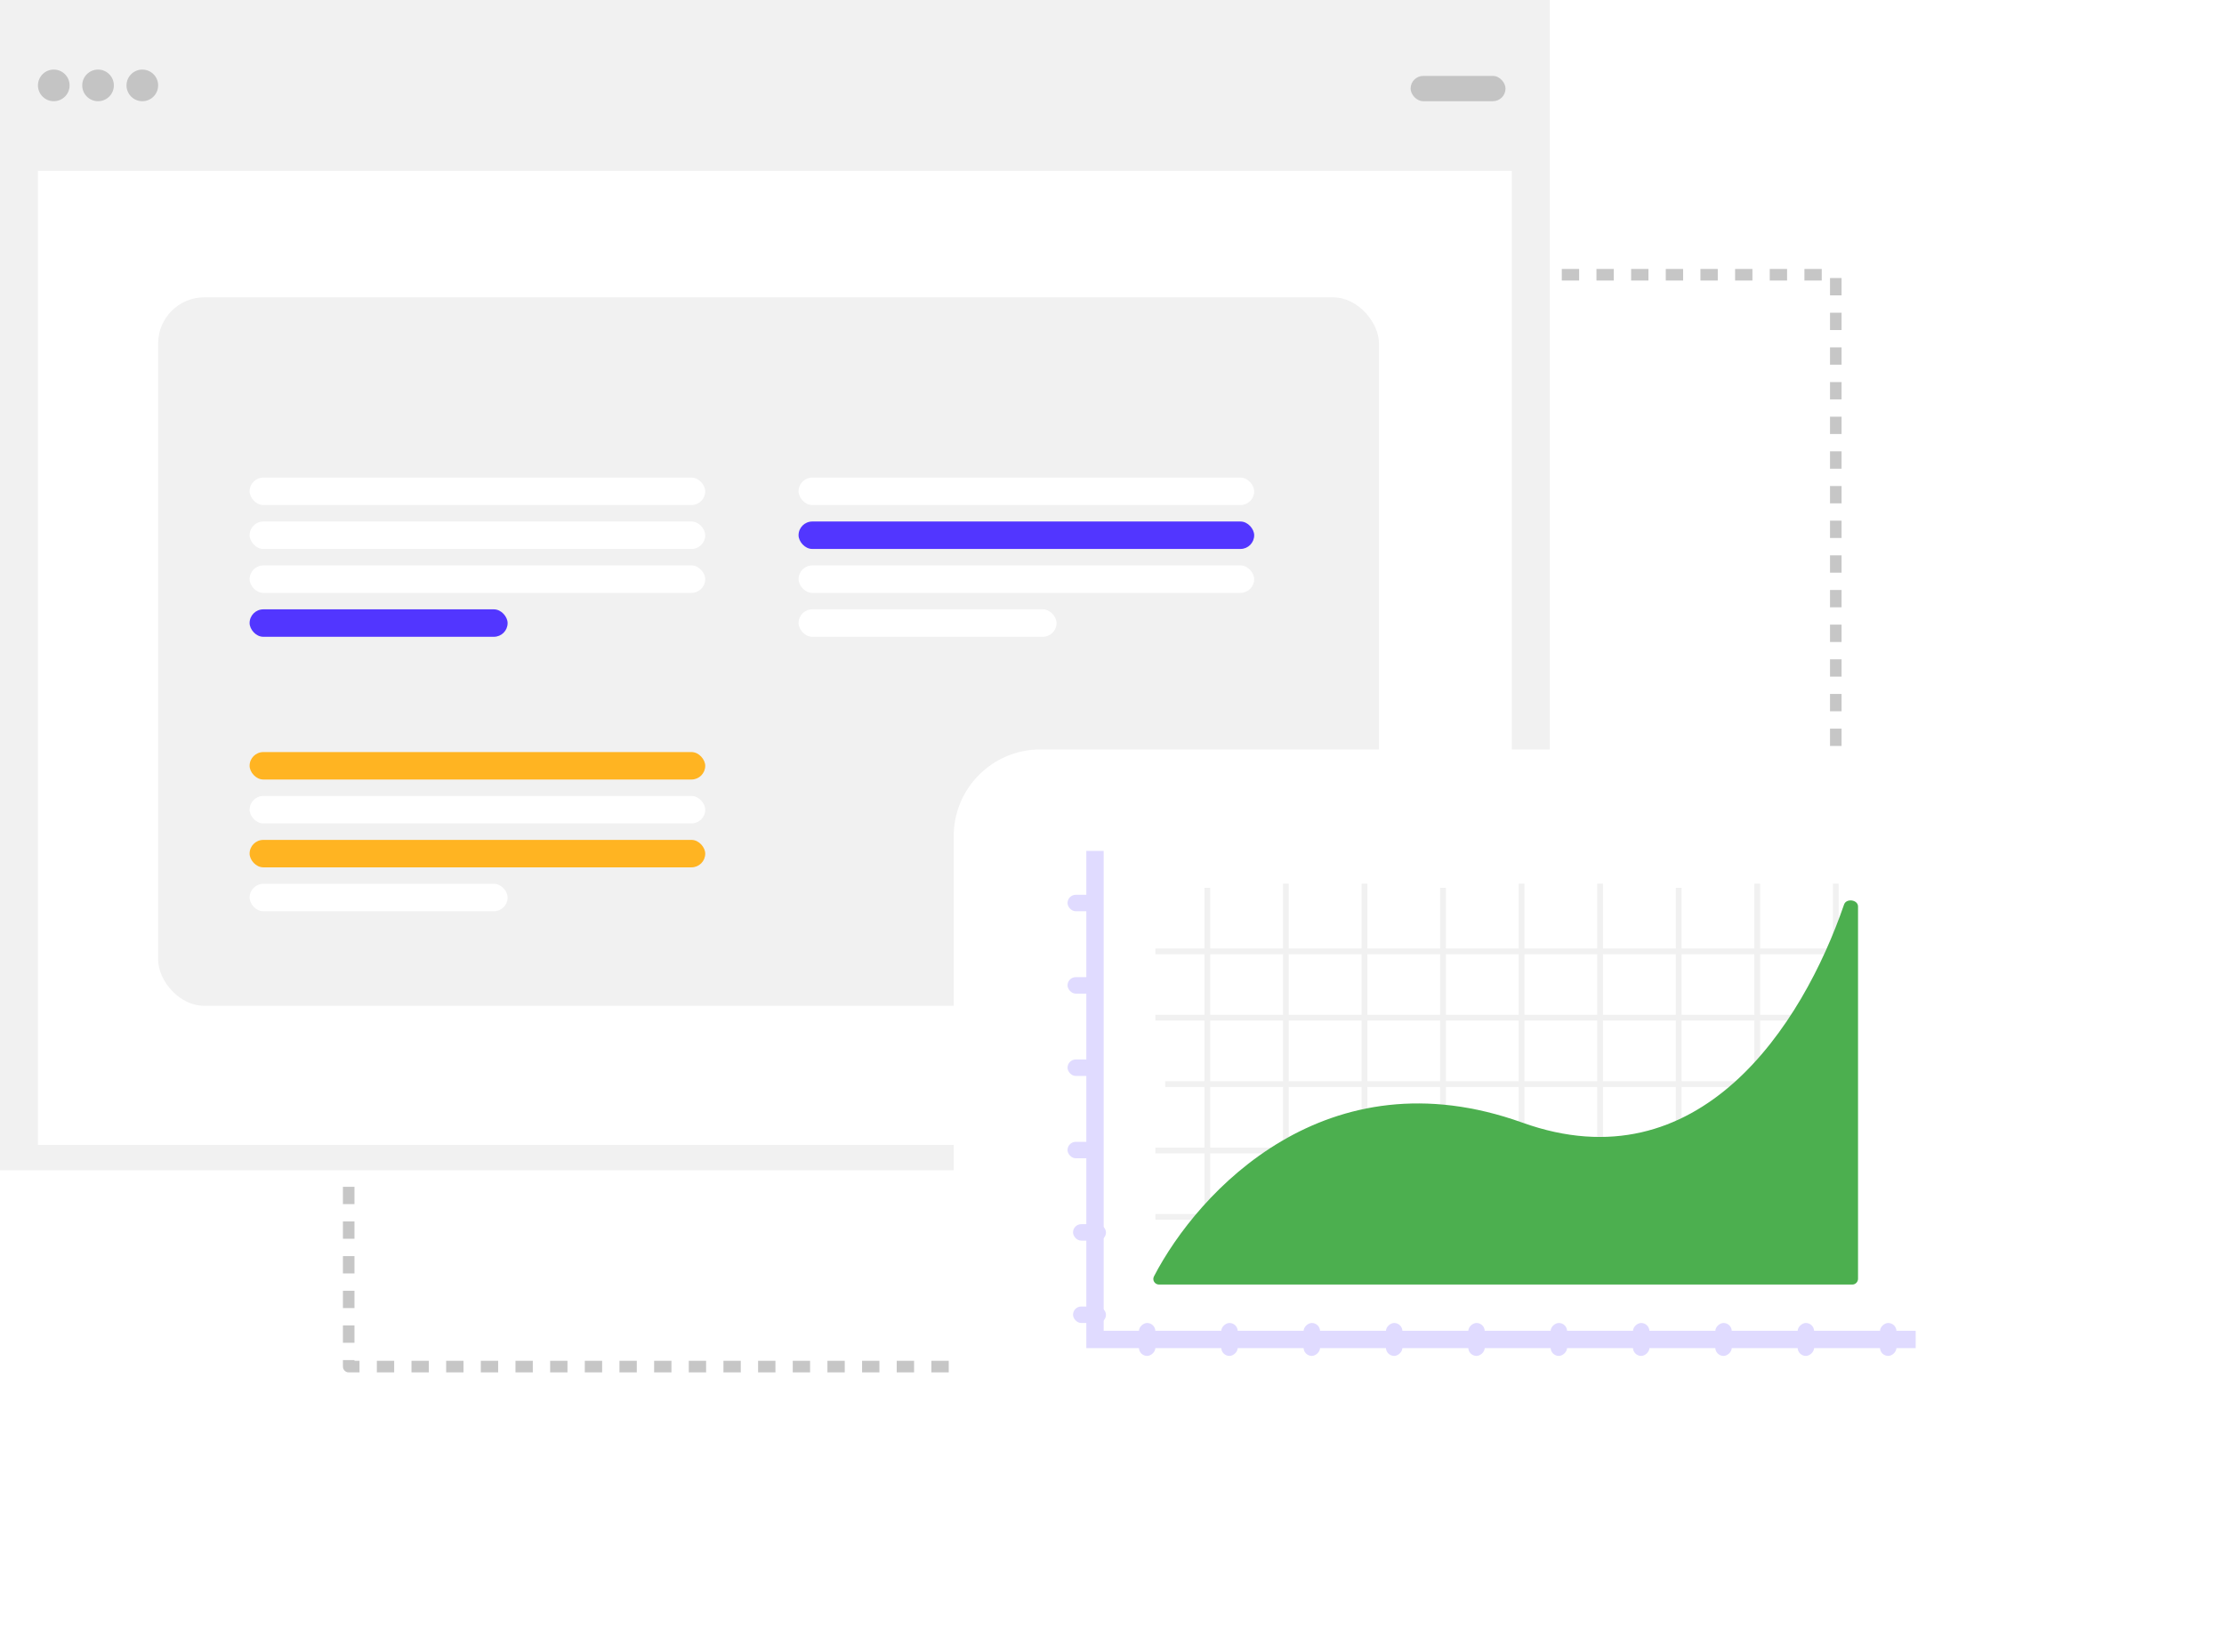 <svg width="385" height="286" viewBox="0 0 385 286" fill="none" xmlns="http://www.w3.org/2000/svg">
<rect x="60.365" y="47.564" width="257.431" height="189.009" stroke="#C6C6C6" stroke-width="2" stroke-linejoin="round" stroke-dasharray="3 3"/>
<rect width="268.285" height="202.583" fill="#F1F1F1"/>
<rect x="6.57" y="29.566" width="255.145" height="168.636" fill="white"/>
<rect x="27.376" y="51.467" width="211.343" height="122.645" rx="8" fill="#F1F1F1"/>
<rect x="244.194" y="13.14" width="16.426" height="4.38" rx="2.19" fill="#C4C4C4"/>
<rect x="43.21" y="90.278" width="78.874" height="4.751" rx="2.376" fill="white"/>
<rect x="43.21" y="137.793" width="78.874" height="4.751" rx="2.376" fill="white"/>
<rect x="138.24" y="90.278" width="78.874" height="4.751" rx="2.376" fill="#5236FF"/>
<rect x="43.21" y="82.676" width="78.874" height="4.751" rx="2.376" fill="white"/>
<rect x="43.21" y="130.191" width="78.874" height="4.751" rx="2.376" fill="#FFB422"/>
<rect x="138.24" y="82.676" width="78.874" height="4.751" rx="2.376" fill="white"/>
<rect x="43.21" y="97.881" width="78.874" height="4.751" rx="2.376" fill="white"/>
<rect x="43.21" y="145.395" width="78.874" height="4.751" rx="2.376" fill="#FFB422"/>
<rect x="138.24" y="97.881" width="78.874" height="4.751" rx="2.376" fill="white"/>
<rect x="43.21" y="105.483" width="44.664" height="4.751" rx="2.376" fill="#5236FF"/>
<rect x="43.21" y="152.998" width="44.664" height="4.751" rx="2.376" fill="white"/>
<rect x="138.24" y="105.483" width="44.664" height="4.751" rx="2.376" fill="white"/>
<circle cx="9.308" cy="14.783" r="2.738" fill="#C4C4C4"/>
<circle cx="16.973" cy="14.783" r="2.738" fill="#C4C4C4"/>
<circle cx="24.638" cy="14.783" r="2.738" fill="#C4C4C4"/>
<g filter="url(#filter0_d_0_34)">
<rect x="160.096" y="119.737" width="198.901" height="134.69" rx="15" fill="white"/>
</g>
<line x1="201.709" y1="187.668" x2="320.696" y2="187.668" stroke="#F1F1F1"/>
<line x1="200.009" y1="210.653" x2="318.997" y2="210.653" stroke="#F1F1F1"/>
<line x1="200.009" y1="176.175" x2="318.997" y2="176.175" stroke="#F1F1F1"/>
<line x1="200.009" y1="199.161" x2="318.997" y2="199.161" stroke="#F1F1F1"/>
<line x1="200.009" y1="164.682" x2="318.997" y2="164.682" stroke="#F1F1F1"/>
<line x1="209.008" y1="153.689" x2="209.008" y2="217.618" stroke="#F1F1F1"/>
<line x1="249.804" y1="153.689" x2="249.804" y2="217.618" stroke="#F1F1F1"/>
<line x1="290.6" y1="153.689" x2="290.6" y2="217.618" stroke="#F1F1F1"/>
<line x1="222.607" y1="152.971" x2="222.607" y2="216.899" stroke="#F1F1F1"/>
<line x1="263.402" y1="152.971" x2="263.402" y2="216.899" stroke="#F1F1F1"/>
<line x1="304.198" y1="152.971" x2="304.198" y2="216.899" stroke="#F1F1F1"/>
<line x1="236.205" y1="152.971" x2="236.205" y2="216.899" stroke="#F1F1F1"/>
<line x1="277.001" y1="152.971" x2="277.001" y2="216.899" stroke="#F1F1F1"/>
<line x1="317.797" y1="152.971" x2="317.797" y2="216.899" stroke="#F1F1F1"/>
<rect x="184.804" y="154.898" width="5.702" height="2.851" rx="1.425" fill="#E0DBFF"/>
<rect x="185.754" y="211.916" width="5.702" height="2.851" rx="1.425" fill="#E0DBFF"/>
<rect x="184.804" y="183.407" width="5.702" height="2.851" rx="1.425" fill="#E0DBFF"/>
<rect x="197.158" y="234.723" width="5.702" height="2.851" rx="1.425" transform="rotate(-90 197.158 234.723)" fill="#E0DBFF"/>
<rect x="225.667" y="234.723" width="5.702" height="2.851" rx="1.425" transform="rotate(-90 225.667 234.723)" fill="#E0DBFF"/>
<rect x="254.176" y="234.723" width="5.702" height="2.851" rx="1.425" transform="rotate(-90 254.176 234.723)" fill="#E0DBFF"/>
<rect x="282.685" y="234.723" width="5.702" height="2.851" rx="1.425" transform="rotate(-90 282.685 234.723)" fill="#E0DBFF"/>
<rect x="311.193" y="234.723" width="5.702" height="2.851" rx="1.425" transform="rotate(-90 311.193 234.723)" fill="#E0DBFF"/>
<rect x="184.804" y="169.153" width="5.702" height="2.851" rx="1.425" fill="#E0DBFF"/>
<rect x="185.754" y="226.17" width="5.702" height="2.851" rx="1.425" fill="#E0DBFF"/>
<rect x="184.804" y="197.661" width="5.702" height="2.851" rx="1.425" fill="#E0DBFF"/>
<rect x="211.412" y="234.723" width="5.702" height="2.851" rx="1.425" transform="rotate(-90 211.412 234.723)" fill="#E0DBFF"/>
<rect x="239.921" y="234.723" width="5.702" height="2.851" rx="1.425" transform="rotate(-90 239.921 234.723)" fill="#E0DBFF"/>
<rect x="268.43" y="234.723" width="5.702" height="2.851" rx="1.425" transform="rotate(-90 268.43 234.723)" fill="#E0DBFF"/>
<rect x="296.939" y="234.723" width="5.702" height="2.851" rx="1.425" transform="rotate(-90 296.939 234.723)" fill="#E0DBFF"/>
<rect x="325.448" y="234.723" width="5.702" height="2.851" rx="1.425" transform="rotate(-90 325.448 234.723)" fill="#E0DBFF"/>
<path d="M263.534 194.336C229.688 182.189 207.43 206.19 199.764 220.953C199.425 221.605 199.907 222.369 200.642 222.369H320.647C321.199 222.369 321.647 221.921 321.647 221.369V156.928C321.647 155.739 319.615 155.455 319.228 156.579C312.033 177.492 294.153 205.324 263.534 194.336Z" fill="#4CAF4F"/>
<path d="M189.556 147.296V231.872H331.625" stroke="#E0DBFF" stroke-width="3"/>
<defs>
<filter id="filter0_d_0_34" x="144.095" y="108.736" width="240.905" height="176.694" filterUnits="userSpaceOnUse" color-interpolation-filters="sRGB">
<feFlood flood-opacity="0" result="BackgroundImageFix"/>
<feColorMatrix in="SourceAlpha" type="matrix" values="0 0 0 0 0 0 0 0 0 0 0 0 0 0 0 0 0 0 127 0" result="hardAlpha"/>
<feOffset dx="5" dy="10"/>
<feGaussianBlur stdDeviation="10.5"/>
<feComposite in2="hardAlpha" operator="out"/>
<feColorMatrix type="matrix" values="0 0 0 0 0.7 0 0 0 0 0.7 0 0 0 0 0.7 0 0 0 0.25 0"/>
<feBlend mode="normal" in2="BackgroundImageFix" result="effect1_dropShadow_0_34"/>
<feBlend mode="normal" in="SourceGraphic" in2="effect1_dropShadow_0_34" result="shape"/>
</filter>
</defs>
</svg>
